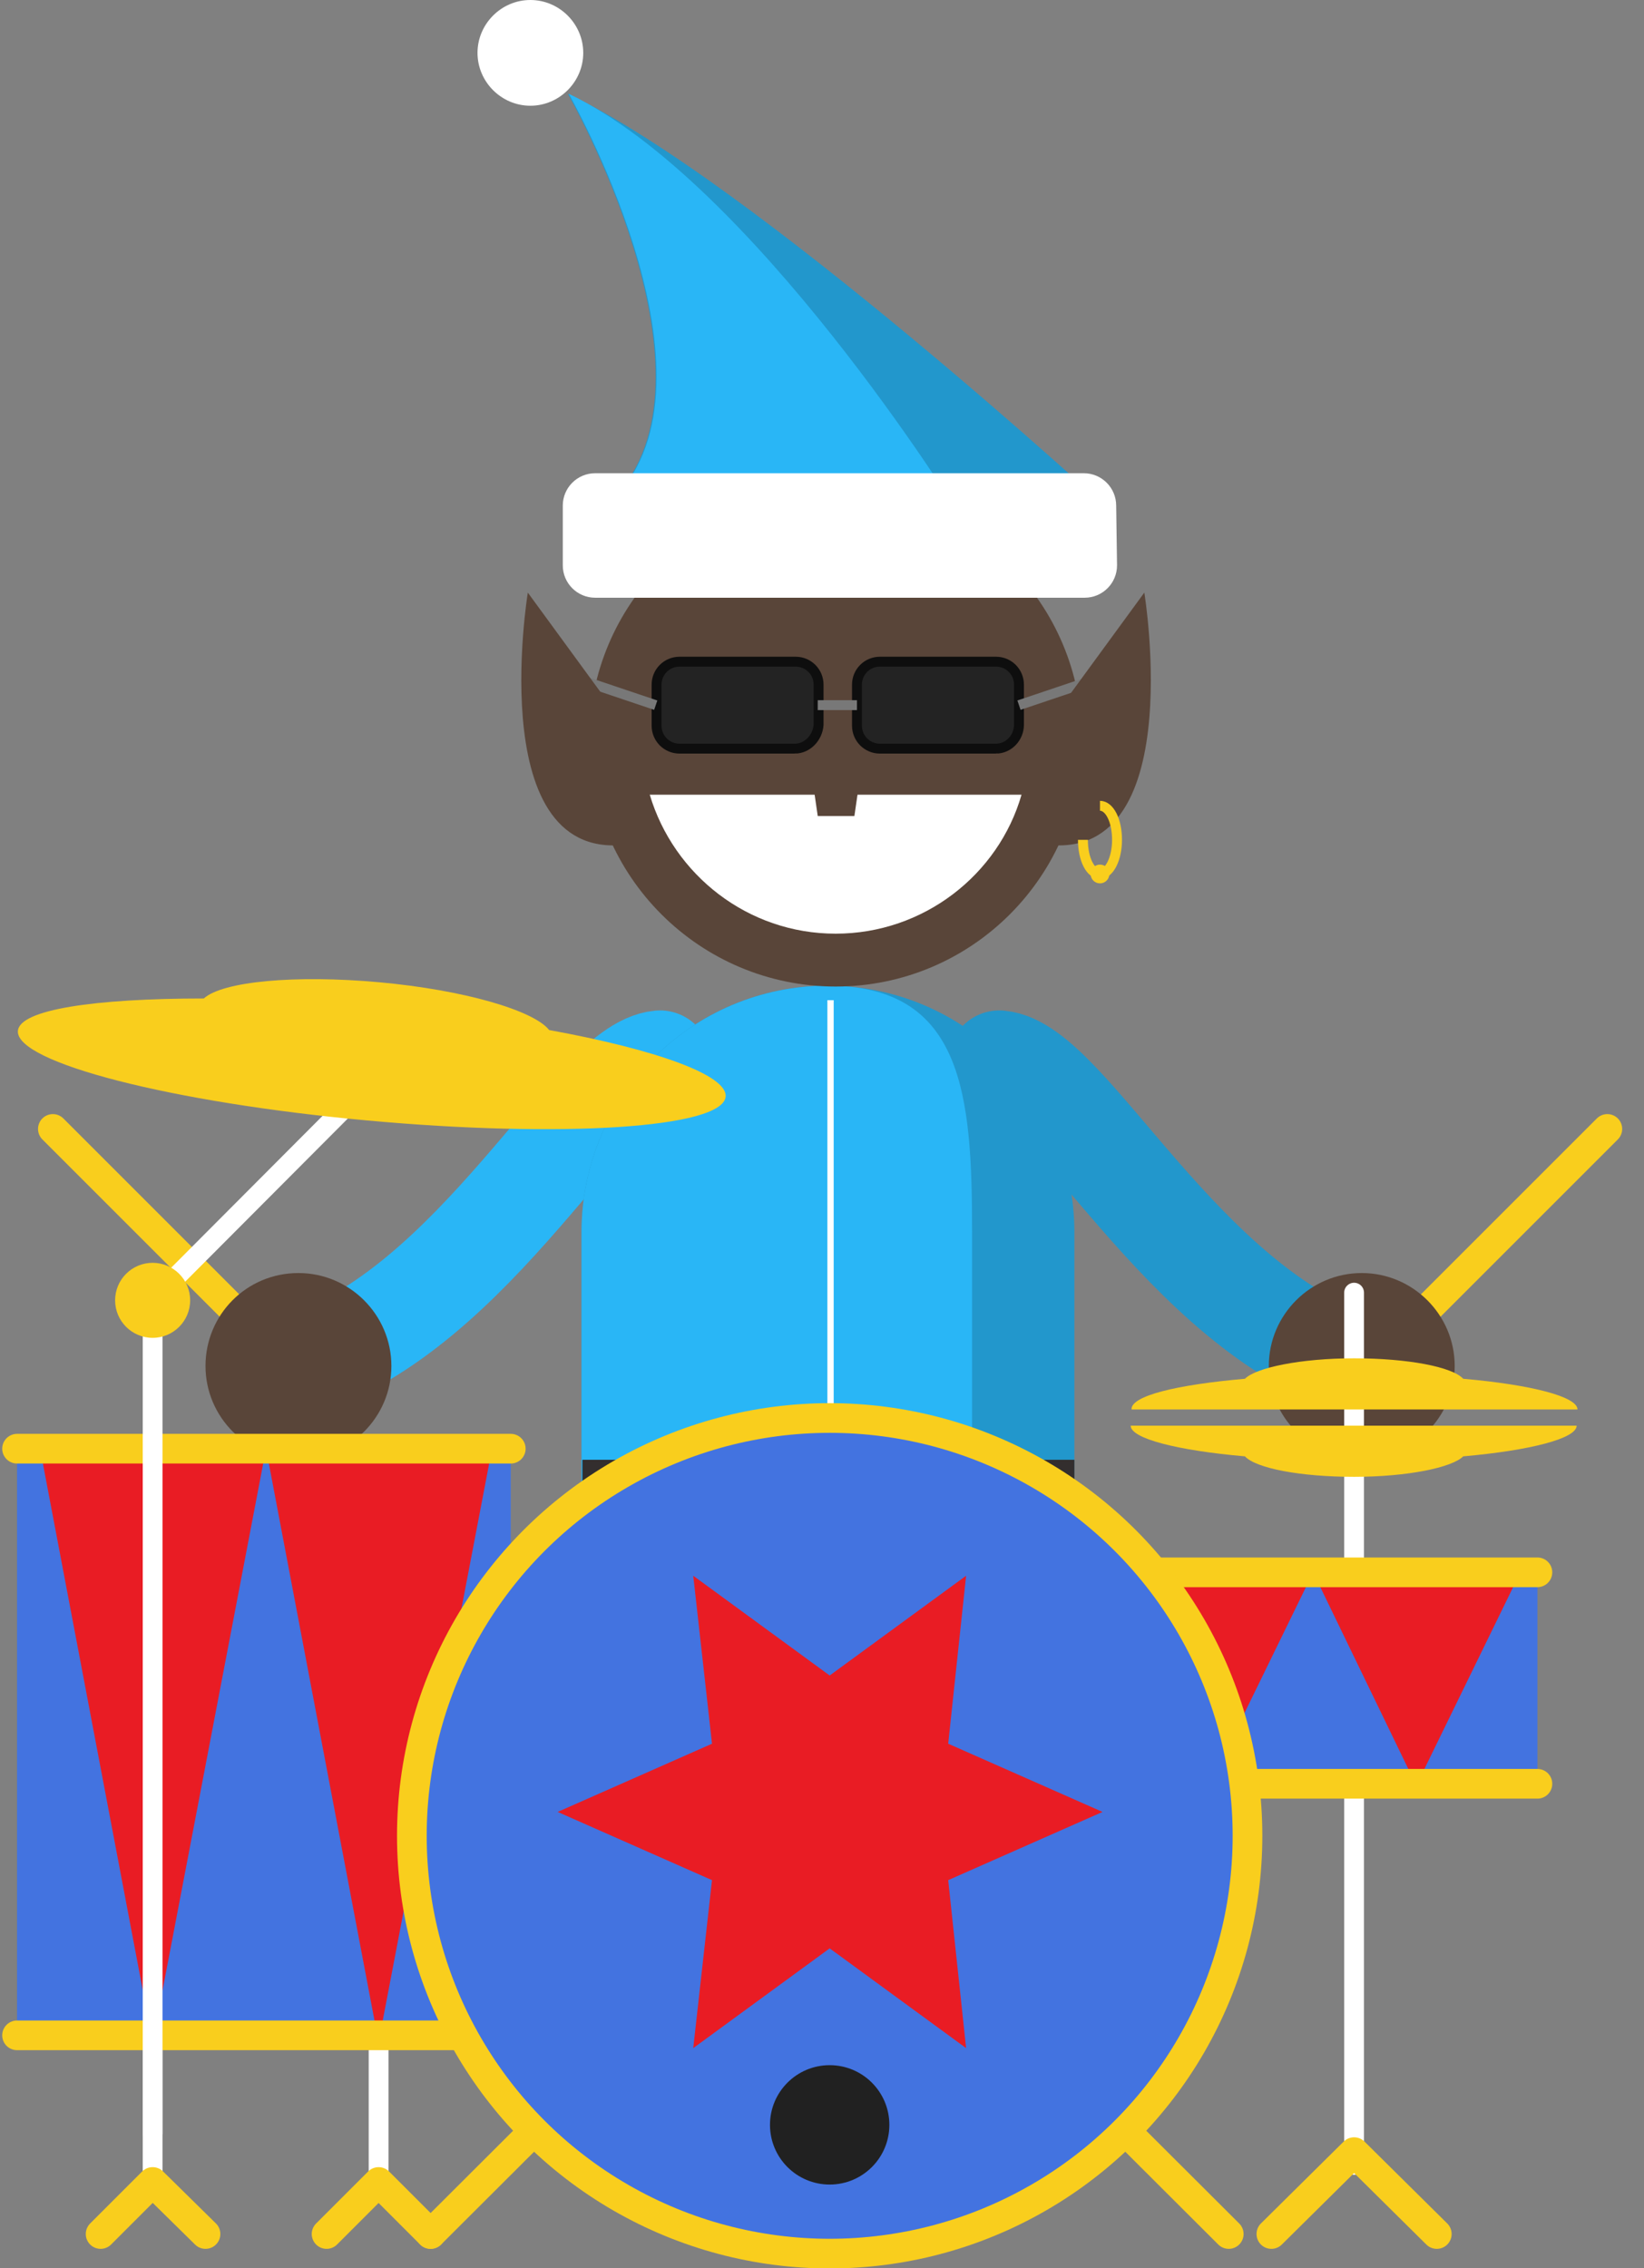 <svg id="Layer_1" xmlns="http://www.w3.org/2000/svg" width="192.8" height="266" viewBox="0 0 192.8 266"><rect x="0" y="0" width="192.8" height="266" fill="#808080" stroke="none"/><style>.st0{stroke:#2297cc;stroke-width:12}.st0,.st1,.st2{fill:none;stroke-linecap:round;stroke-miterlimit:10}.st1{stroke:#f9ce1d;stroke-width:3.481}.st2{stroke:#fce68d;stroke-width:5.802}.st3{fill:#594539}.st4{fill:none;stroke:#29b6f6;stroke-width:12;stroke-linecap:round;stroke-miterlimit:10}.st5{fill:#2297cc}.st6{fill:#29b6f6}.st7{fill:#fff}.st8{fill:none;stroke:#fff;stroke-width:.739;stroke-miterlimit:10}.st9{fill:#332e2e}.st10{fill:#fdd500}.st11,.st12,.st13{fill:#232323;stroke:#0e0e0e;stroke-width:1.161;stroke-miterlimit:10}.st12,.st13{fill:none;stroke:#787878}.st13{stroke:#f9ce1d}.st14{fill:#f9ce1d}.st15,.st16{fill:none;stroke:#fff;stroke-width:2.321;stroke-linecap:round;stroke-miterlimit:10}.st16{stroke:#f9ce1d;stroke-width:3.481;stroke-linejoin:round}.st17{fill:#4373e0}.st18{fill:#e91c24}.st19{stroke-linecap:round}.st19,.st20{fill:#4373e0;stroke:#f9ce1d;stroke-width:3.481;stroke-miterlimit:10}.st21{fill:#212121}</style><path class="st0" d="M117.2 124.5c8.1.7 21.4 29 42.5 35.7"/><path class="st1" d="M188.5 132.4l-28.8 28.8"/><path class="st3" d="M170.6 160.2c0 6-4.9 10.9-10.9 10.9s-10.9-4.9-10.9-10.9 4.9-10.9 10.9-10.9 10.9 4.9 10.9 10.9z"/><path class="st4" d="M77.4 124.5c-8.1.7-21.4 29-42.5 35.7"/><path class="st5" d="M126 184.3c0 15.9-12.9 28.9-28.9 28.9-15.9 0-28.9-12.9-28.9-28.9v-39.8c0-15.9 12.9-28.9 28.9-28.9 15.9 0 28.9 12.9 28.9 28.9v39.8z"/><path class="st6" d="M114 184.3c0 15.9-.9 28.9-16.9 28.9-15.9 0-28.9-12.9-28.9-28.9v-39.8c0-15.9 12.9-28.9 28.9-28.9 15.9 0 16.9 12.9 16.9 28.9v39.8z"/><path class="st7" d="M56 6.2c0 3.4 2.8 6.2 6.2 6.2 3.4 0 6.2-2.8 6.2-6.2S65.6 0 62.2 0C58.8 0 56 2.8 56 6.2z"/><path class="st8" d="M97.4 117.3v77.1"/><path class="st9" d="M68.3 171.2H126v14.4H68.3v-14.4z"/><path class="st10" d="M89.9 170.2h15v16.4h-15v-16.4z"/><path class="st1" d="M6.2 132.4L35 161.2"/><path class="st5" d="M130.3 60s-42-38.7-63.7-49c0 0 18.4 32.2 6 46.7l57.7 2.3z"/><path class="st6" d="M112.3 60s-24-38.7-45.6-49c0 0 18.4 32.2 6 46.7l39.6 2.3z"/><path class="st3" d="M126.9 86.8c0 15.9-12.9 28.9-28.9 28.9-15.9 0-28.9-12.9-28.9-28.9C69.1 70.9 82 57.9 98 57.9s28.9 12.9 28.9 28.9z"/><path class="st7" d="M76.2 93.2c2.8 9.4 11.5 16.3 21.8 16.3s19.1-6.9 21.8-16.3H76.2z"/><path class="st3" d="M100.2 95.7h-4.3l-.9-6.2h6.1l-.9 6.2z"/><path class="st9" d="M115.1 82.7c0 2.8-2.3 5.2-5.2 5.2-2.9 0-5.2-2.3-5.2-5.2 0-2.8 2.3-5.2 5.2-5.2 2.9 0 5.2 2.3 5.2 5.2zm-23.5 0c0 2.8-2.3 5.2-5.2 5.2-2.9 0-5.2-2.3-5.2-5.2 0-2.8 2.3-5.2 5.2-5.2 2.9 0 5.2 2.3 5.2 5.2z"/><path class="st7" d="M131 66.3c0 2.1-1.7 3.8-3.8 3.8H69.8c-2.1 0-3.8-1.7-3.8-3.8v-7c0-2.1 1.7-3.8 3.8-3.8h57.3c2.1 0 3.8 1.7 3.8 3.8l.1 7z"/><path class="st3" d="M24.1 160.2c0 6 4.9 10.9 10.9 10.9s10.9-4.9 10.9-10.9S41 149.3 35 149.3c-6.1 0-10.9 4.9-10.9 10.9z"/><path class="st11" d="M93.2 87.8H79.7c-1.5 0-2.7-1.2-2.7-2.7v-4.8c0-1.5 1.2-2.7 2.7-2.7h13.6c1.5 0 2.7 1.2 2.7 2.7V85c-.1 1.5-1.3 2.8-2.8 2.8zm23.6 0h-13.6c-1.5 0-2.7-1.2-2.7-2.7v-4.8c0-1.5 1.2-2.7 2.7-2.7h13.6c1.5 0 2.7 1.2 2.7 2.7V85c0 1.5-1.2 2.8-2.7 2.8z"/><path class="st12" d="M95.9 82.7h4.6m19 0l9.5-3.2m-52.1 3.2l-9.5-3.2"/><path class="st3" d="M124.7 82.5l9.5-13s5.5 33.4-13 29.3l3.5-16.3zm-53.3 0l-9.5-13s-5.5 33.4 13 29.3l-3.5-16.3z"/><path class="st13" d="M129 94.5c1.1 0 2 1.7 2 4 0 2.2-.9 4-2 4s-2-1.7-2-4"/><circle class="st14" cx="129" cy="102.5" r="1.1"/><path class="st15" d="M158.8 151.6v102.3"/><path class="st14" d="M146 161.7c1.3-1.3 6.5-2.4 12.8-2.4s11.5 1 12.8 2.4c8 .7 13.4 2.1 13.4 3.6h-52.3c-.1-1.6 5.3-2.9 13.3-3.6zm25.6 9.1c-1.3 1.3-6.5 2.4-12.8 2.4s-11.5-1-12.8-2.4c-8-.7-13.4-2.1-13.4-3.6h52.3c0 1.5-5.4 2.9-13.3 3.6z"/><path class="st15" d="M44.4 232.7v23.2"/><path class="st16" d="M50.5 262l-6.1-6.1-6.1 6.1"/><path class="st15" d="M17.9 232.7v23.2"/><path class="st17" d="M2 169.9h57.9v68.8H2v-68.8z"/><path class="st18" d="M44.4 239.5l13.3-69.6H31.2l13.2 69.6zm-26.5 0l13.3-69.6H4.7l13.2 69.6z"/><path class="st19" d="M2 238.7h57.9M2 169.9h57.9"/><path class="st16" d="M24.1 262l-6.2-6.1-6.1 6.1"/><path class="st15" d="M17.9 250.2v-97.7L49.3 121"/><path class="st14" d="M23.9 117.1c2.2-2 10.7-2.8 20.6-1.9s18.1 3.3 19.9 5.6c12.6 2.3 20.9 5.3 20.7 7.8-.3 3.7-19.2 4.9-42.1 2.8-22.9-2.1-41.2-6.8-40.9-10.5.2-2.5 9-3.8 21.8-3.8z"/><circle class="st14" cx="17.9" cy="152.5" r="4.4"/><path class="st17" d="M127.2 184.4h53.1v24.8h-53.1v-24.8z"/><path class="st18" d="M166.1 209.4l12.2-25H154l12.1 25zm-24.3 0l12.2-25h-24.3l12.1 25z"/><path class="st19" d="M127.2 209.2h53.1m-53.1-24.8h53.1"/><path class="st16" d="M168.5 262l-9.7-9.6-9.7 9.6"/><path class="st1" d="M50.5 262l46.8-46.7 46.8 46.7"/><circle class="st20" cx="97.3" cy="215.3" r="49"/><path class="st18" d="M97.3 196.5l16-11.7-2.1 19.7 18.1 8-18.1 8 2.1 19.7-16-11.7-16 11.7 2.2-19.7-18.1-8 18.1-8-2.2-19.7 16 11.7z"/><circle class="st21" cx="97.3" cy="249.2" r="7"/></svg>